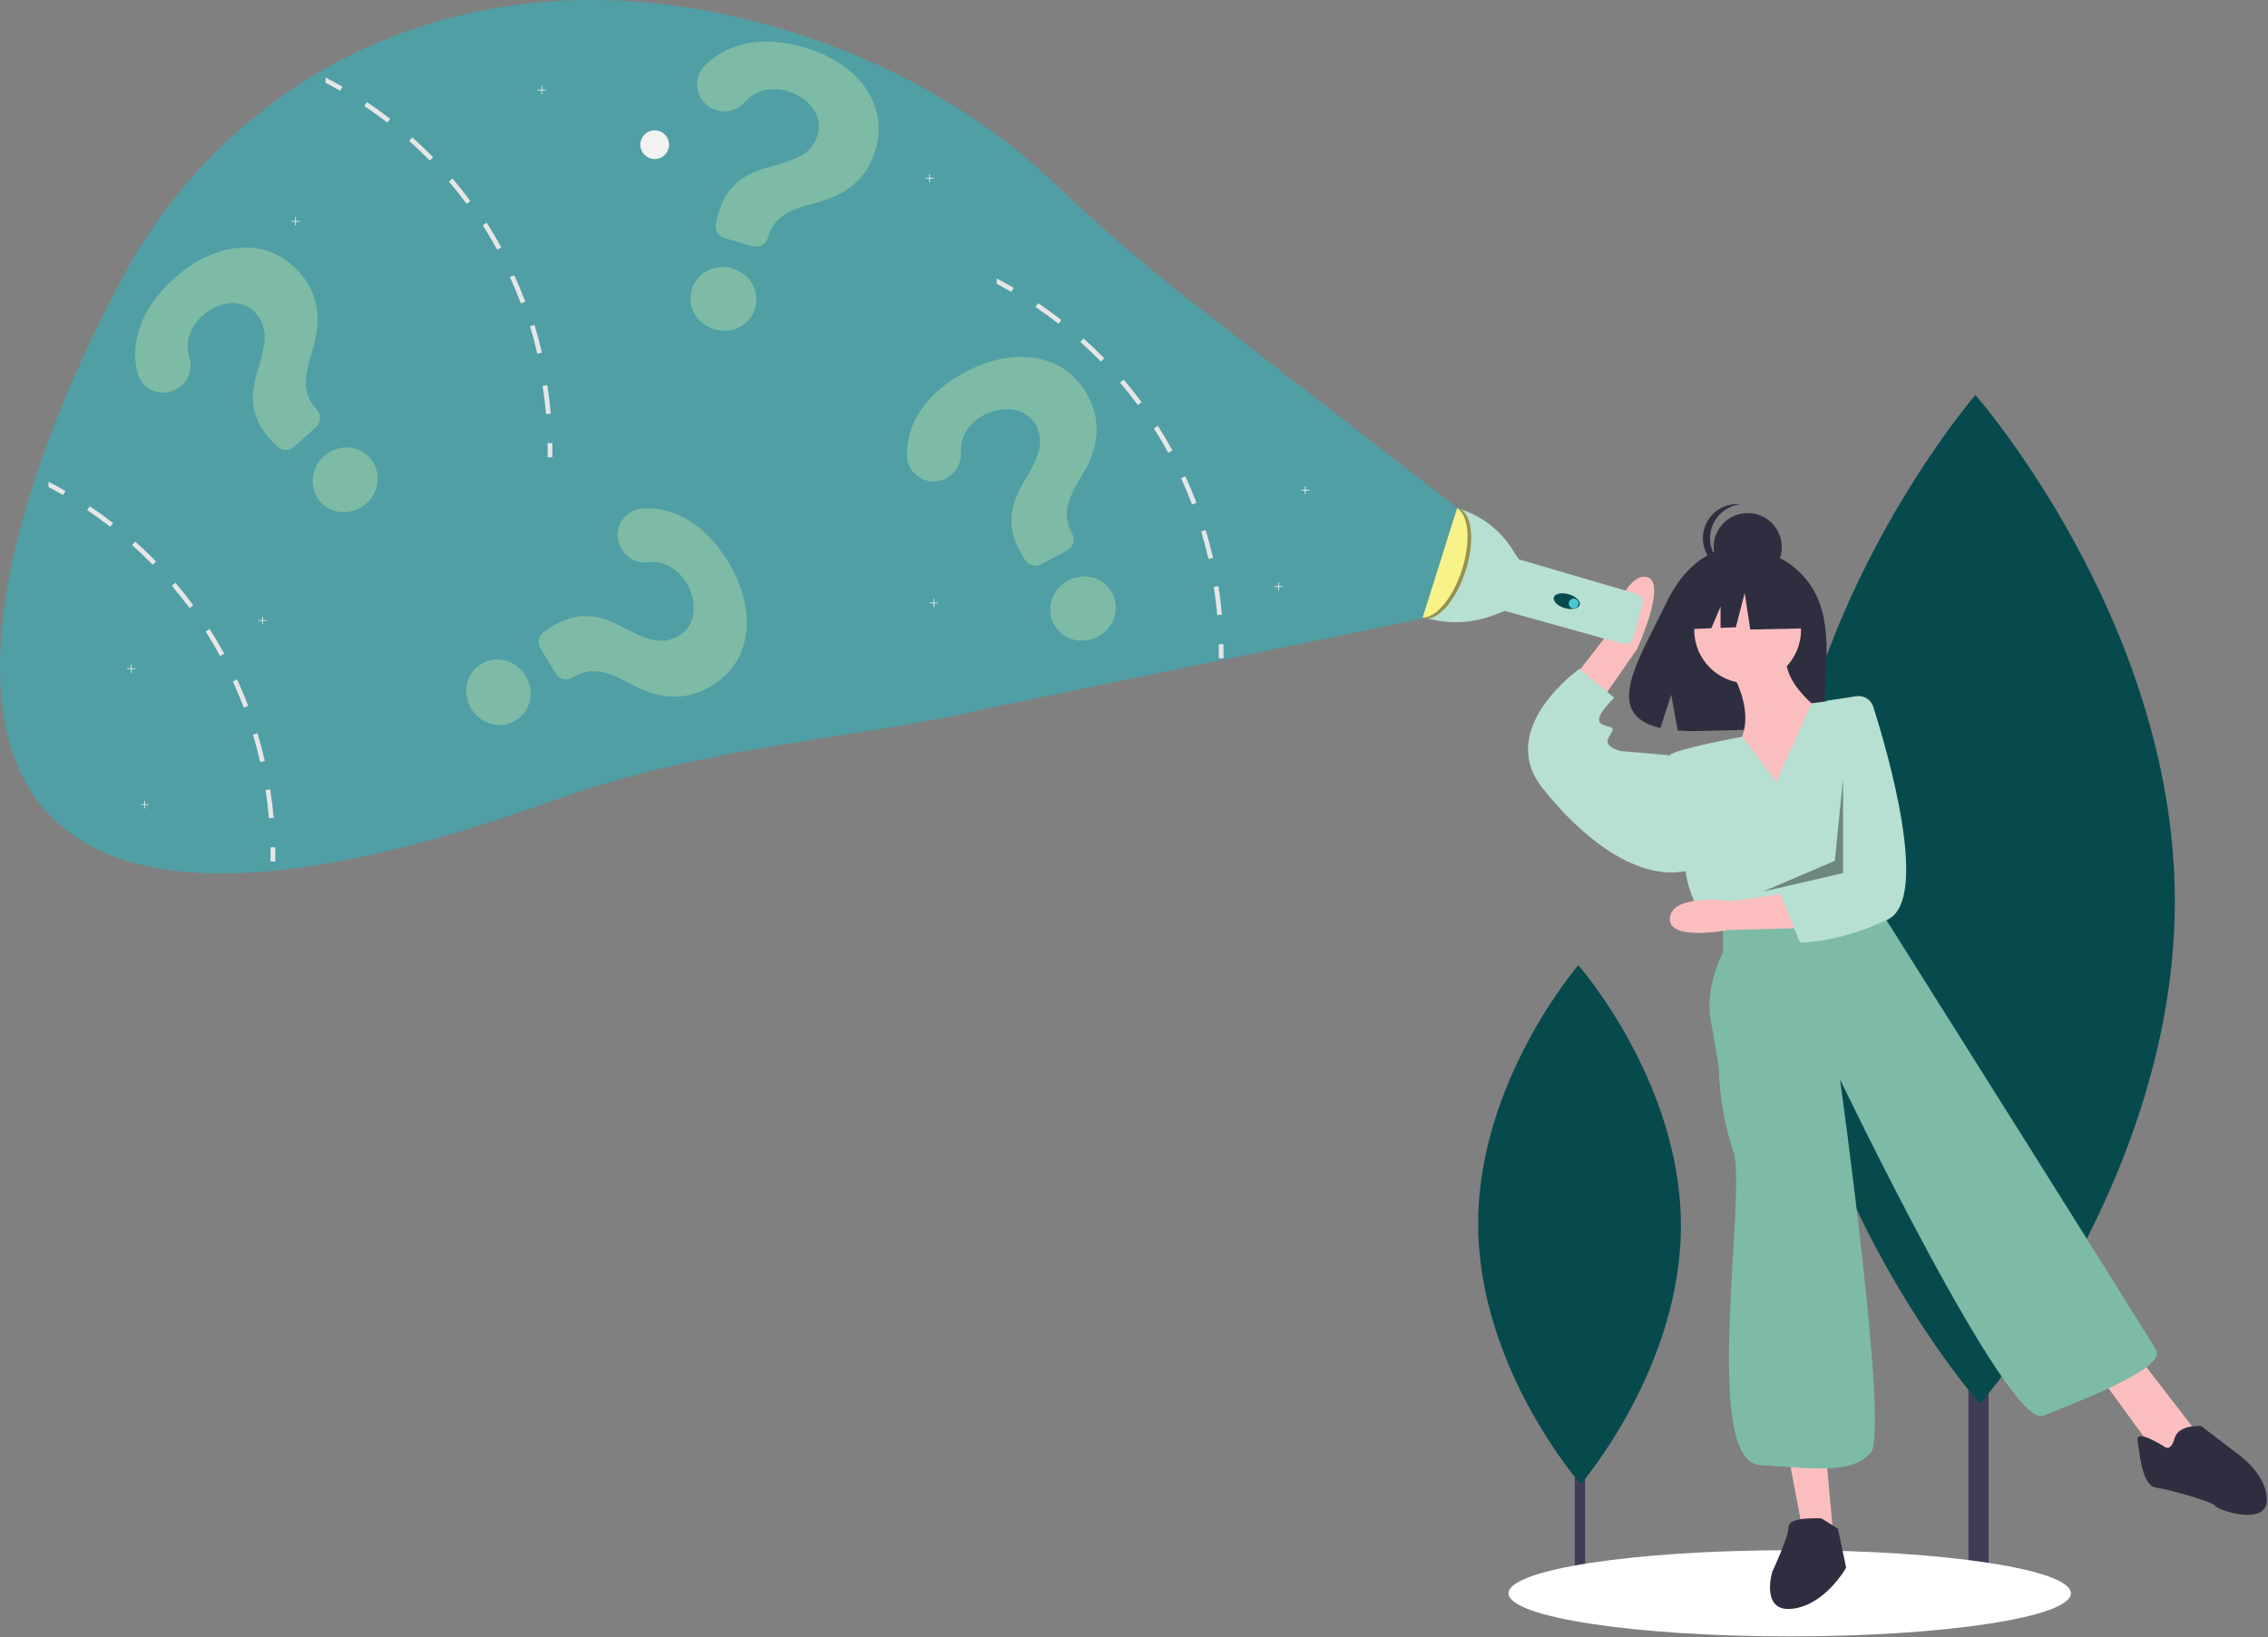 <svg width="1105" height="798" viewBox="0 0 1105 798" fill="none" xmlns="http://www.w3.org/2000/svg">
<rect x="0" y="0" width="1105" height="798" fill="#808080" stroke="none"/>
<g id="searching">
<path id="Vector" d="M968.881 388.464H959.049V776.809H968.881V388.464Z" fill="#3F3D56"/>
<path id="Vector_2" d="M1059.61 437.954C1060.24 573.748 964.701 684.274 964.701 684.274C964.701 684.274 868.148 574.634 867.522 438.839C866.896 303.044 962.435 192.518 962.435 192.518C962.435 192.518 1058.99 302.159 1059.61 437.954Z" fill="#074A4E"/>
<path id="Vector_3" d="M772.3 571.186H767.244V770.921H772.3V571.186Z" fill="#3F3D56"/>
<path id="Vector_4" d="M818.967 596.64C819.289 666.482 770.151 723.328 770.151 723.328C770.151 723.328 720.491 666.937 720.17 597.095C719.848 527.252 768.985 470.406 768.985 470.406C768.985 470.406 818.645 526.797 818.967 596.64Z" fill="#074A4E"/>
<path id="Vector_5" d="M871.969 797.515C947.632 797.515 1008.97 788.113 1008.97 776.515C1008.97 764.917 947.632 755.515 871.969 755.515C796.306 755.515 734.969 764.917 734.969 776.515C734.969 788.113 796.306 797.515 871.969 797.515Z" fill="white"/>
<path id="Vector_6" d="M883.268 287.081C871.661 267.469 848.698 266.555 848.698 266.555C848.698 266.555 826.321 263.694 811.967 293.563C798.587 321.404 780.122 348.285 808.994 354.802L814.209 338.57L817.439 356.011C821.55 356.306 825.674 356.377 829.792 356.222C860.712 355.223 890.158 356.514 889.21 345.419C887.949 330.669 894.436 305.952 883.268 287.081Z" fill="#2F2E41"/>
<path id="Vector_7" d="M841.469 324.015C841.469 324.015 856.469 345.015 847.469 362.015C838.469 379.015 868.469 397.015 868.469 397.015L890.469 349.015C890.469 349.015 864.469 332.015 871.469 316.015L841.469 324.015Z" fill="#FBBEBE"/>
<path id="Vector_8" d="M851.469 333.015C865.828 333.015 877.469 321.374 877.469 307.015C877.469 292.656 865.828 281.015 851.469 281.015C837.109 281.015 825.469 292.656 825.469 307.015C825.469 321.374 837.109 333.015 851.469 333.015Z" fill="#FBBEBE"/>
<path id="Vector_9" d="M761.489 337.071L783.217 309.037C783.217 309.037 790.868 279.652 801.948 281.142C813.029 282.632 797.572 316.382 797.572 316.382L775.982 347.412L761.489 337.071Z" fill="#FBBEBE"/>
<path id="Vector_10" d="M871.469 710.015L878.469 747.015L893.469 751.015L889.469 707.015L871.469 710.015Z" fill="#FBBEBE"/>
<path id="Vector_11" d="M1022.47 670.015L1049.47 707.015L1060.47 712.015L1069.47 697.015L1042.47 662.015L1022.47 670.015Z" fill="#FBBEBE"/>
<path id="Vector_12" d="M865.469 381.015L848.788 359.056C848.788 359.056 816.469 365.015 813.469 368.015C810.469 371.015 821.469 426.015 821.469 426.015C821.469 426.015 823.469 441.015 832.469 449.015L841.469 455.015L915.469 440.015L918.251 407.089C919.265 395.096 922.174 379.393 918.251 368.015C914.328 356.637 903.658 349.835 895.469 341.015L882.593 342.775L865.469 381.015Z" fill="#B7E0D2"/>
<path id="Vector_13" d="M817.469 370.015L812.469 368.015L789.469 366.015C789.469 366.015 781.469 364.015 783.469 360.015C785.469 356.015 787.469 355.015 783.469 354.015C779.469 353.015 778.469 352.015 779.469 349.015C780.469 346.015 786.469 340.015 786.469 340.015L769.469 326.015C769.469 326.015 768.549 326.666 767.061 327.87C758.621 334.704 731.914 359.359 751.469 384.015C774.469 413.015 801.469 430.015 823.469 424.015L817.469 370.015Z" fill="#B7E0D2"/>
<path id="Vector_14" d="M839.469 450.015V464.015C839.469 464.015 830.469 481.015 833.469 497.015C836.469 513.015 837.469 521.015 837.469 521.015C837.795 534.623 840.155 548.105 844.469 561.015C851.469 581.015 828.469 712.015 857.469 714.015C886.469 716.015 902.469 718.015 911.469 708.015C920.469 698.015 896.469 526.015 896.469 526.015C896.469 526.015 978.469 697.015 995.469 690.015C1012.47 683.015 1055.47 667.015 1050.47 658.015C1045.47 649.015 919.469 449.015 919.469 449.015L915.469 440.015L839.469 450.015Z" fill="#7DBBA6"/>
<path id="Vector_15" d="M887.469 740.015C887.469 740.015 871.469 739.015 871.469 744.015C871.469 749.015 863.469 766.015 863.469 766.015C863.469 766.015 857.469 786.015 873.469 784.015C889.469 782.015 899.469 764.015 899.469 764.015L895.469 745.015L887.469 740.015Z" fill="#2F2E41"/>
<path id="Vector_16" d="M1054.47 705.015C1054.47 705.015 1040.47 696.015 1041.47 702.015C1042.47 708.015 1043.47 724.015 1050.47 725.015C1057.47 726.015 1078.47 732.015 1079.47 734.015C1080.47 736.015 1104.47 744.015 1104.47 731.015C1104.47 718.015 1089.47 708.015 1089.47 708.015L1072.47 695.015C1072.47 695.015 1061.47 694.015 1059.47 701.015C1057.47 708.015 1054.47 705.015 1054.47 705.015Z" fill="#2F2E41"/>
<path id="Vector_17" d="M851.508 283.258C860.678 283.258 868.112 275.824 868.112 266.654C868.112 257.484 860.678 250.051 851.508 250.051C842.338 250.051 834.904 257.484 834.904 266.654C834.904 275.824 842.338 283.258 851.508 283.258Z" fill="#2F2E41"/>
<path id="Vector_18" d="M833.157 262.285C833.157 258.184 834.675 254.229 837.418 251.18C840.161 248.132 843.935 246.206 848.013 245.775C847.432 245.713 846.849 245.682 846.265 245.681C841.861 245.681 837.638 247.431 834.524 250.544C831.41 253.658 829.661 257.881 829.661 262.285C829.661 266.689 831.41 270.912 834.524 274.026C837.638 277.139 841.861 278.889 846.265 278.889C846.849 278.888 847.432 278.857 848.013 278.795C843.935 278.364 840.161 276.438 837.418 273.39C834.675 270.341 833.157 266.386 833.157 262.285V262.285Z" fill="#2F2E41"/>
<path id="Vector_19" d="M878.136 285.191L855.45 273.307L824.12 278.169L817.638 306.797L833.774 306.176L838.282 295.659V306.003L845.727 305.717L850.048 288.972L852.749 306.797L879.217 306.257L878.136 285.191Z" fill="#2F2E41"/>
<path id="Vector_20" d="M876.778 452.332L841.791 453.278C841.791 453.278 811.937 459.087 813.612 447.037C815.287 434.987 844.411 439.202 844.411 439.202L876.291 434.338L876.778 452.332Z" fill="#FBBEBE"/>
<path id="Vector_21" d="M904.46 339.32C906.219 339.054 908.014 339.424 909.524 340.364C911.034 341.304 912.159 342.752 912.696 344.448C919.545 366.032 940.647 438.261 919.681 448.171C894.988 459.842 876.967 459.329 876.967 459.329L867.322 435.581L876.102 427.341L885.477 367.066L889.969 341.515L904.46 339.32Z" fill="#B7E0D2"/>
<path id="Vector_22" opacity="0.4" d="M897.969 379.515L893.969 419.515L858.969 434.515L897.969 425.515V379.515Z" fill="black"/>
<path id="Vector_23" d="M709.214 247.463C720.487 250.45 730.241 257.535 736.567 267.332L739.838 272.398L740.002 272.607L797.387 289.399C798.439 289.707 799.328 290.415 799.863 291.372C800.398 292.328 800.537 293.457 800.248 294.514L795.793 310.849C795.648 311.381 795.399 311.879 795.061 312.315C794.722 312.75 794.301 313.115 793.821 313.387C793.342 313.659 792.813 313.833 792.265 313.9C791.718 313.967 791.163 313.925 790.631 313.777L733.232 297.733L733.231 297.735L727.466 299.914C716.851 303.927 705.207 304.323 694.344 301.04V301.04L709.214 247.463Z" fill="#B7E0D2"/>
<path id="Vector_24" d="M769.647 294.836C770.19 292.979 767.808 290.647 764.325 289.628C760.842 288.609 757.578 289.288 757.035 291.146C756.491 293.003 758.874 295.335 762.357 296.354C765.839 297.373 769.103 296.693 769.647 294.836Z" fill="#074A4E"/>
<path id="Vector_25" d="M766.716 296.549C768.047 296.549 769.125 295.47 769.125 294.14C769.125 292.809 768.047 291.731 766.716 291.731C765.386 291.731 764.307 292.809 764.307 294.14C764.307 295.47 765.386 296.549 766.716 296.549Z" fill="#4AC7CE"/>
<path id="Vector_26" d="M714.012 278.403C718.797 263.646 717.266 249.928 710.593 247.764C703.919 245.6 694.63 255.809 689.845 270.567C685.06 285.324 686.59 299.042 693.264 301.206C699.937 303.37 709.226 293.161 714.012 278.403Z" fill="#F8F389"/>
<path id="Vector_27" opacity="0.4" d="M712.228 277.881C716.839 263.662 715.585 250.409 709.517 247.526C709.882 247.572 710.242 247.652 710.593 247.764C717.266 249.928 718.797 263.646 714.012 278.403C709.226 293.161 699.937 303.37 693.264 301.206C693.022 301.127 692.785 301.032 692.556 300.922C699.12 301.758 707.695 291.862 712.228 277.881Z" fill="black"/>
<path id="Vector_28" d="M709.969 247.515L579.731 146.49C556.7 128.496 534.6 109.343 513.516 89.104C476.39 53.717 425.992 25.424 367.315 10.36C224.753 -26.238 111.816 38.654 60.449 133.938C-18.046 279.542 -78.202 515.818 269.843 390.048C345.959 362.543 423.007 359.619 481.429 345.131L692.969 301.515L709.969 247.515Z" fill="#509FA4"/>
<path id="Vector_29" d="M318.969 77.515C322.835 77.515 325.969 74.381 325.969 70.515C325.969 66.649 322.835 63.515 318.969 63.515C315.103 63.515 311.969 66.649 311.969 70.515C311.969 74.381 315.103 77.515 318.969 77.515Z" fill="#F2F2F2"/>
<path id="star" d="M454.949 86.695H453.127V84.873H452.771V86.695H450.949V87.051H452.771V88.873H453.127V87.051H454.949V86.695Z" fill="#F2F2F2"/>
<path id="star_2" d="M637.949 238.695H636.127V236.873H635.771V238.695H633.949V239.051H635.771V240.873H636.127V239.051H637.949V238.695Z" fill="#F2F2F2"/>
<path id="star_3" d="M624.949 285.695H623.127V283.873H622.771V285.695H620.949V286.051H622.771V287.873H623.127V286.051H624.949V285.695Z" fill="#F2F2F2"/>
<path id="star_4" d="M65.949 325.695H64.127V323.873H63.771V325.695H61.949V326.051H63.771V327.873H64.127V326.051H65.949V325.695Z" fill="#F2F2F2"/>
<path id="star_5" d="M145.949 107.695H144.127V105.873H143.771V107.695H141.949V108.051H143.771V109.873H144.127V108.051H145.949V107.695Z" fill="#F2F2F2"/>
<path id="star_6" d="M456.949 293.695H455.127V291.873H454.771V293.695H452.949V294.051H454.771V295.873H455.127V294.051H456.949V293.695Z" fill="#F2F2F2"/>
<path id="star_7" d="M265.949 43.695H264.127V41.873H263.771V43.695H261.949V44.051H263.771V45.873H264.127V44.051H265.949V43.695Z" fill="#F2F2F2"/>
<path id="Vector_30" d="M266.649 187.673L264.379 188.023C265.089 192.563 265.649 197.203 266.059 201.793L268.349 201.593C267.939 196.943 267.369 192.263 266.649 187.673Z" fill="#E6E6E6"/>
<path id="Vector_31" d="M260.439 158.333L258.239 159.003C259.569 163.403 260.759 167.913 261.769 172.403L264.019 171.893C262.989 167.353 261.779 162.793 260.439 158.333Z" fill="#E6E6E6"/>
<path id="Vector_32" d="M250.529 134.113L248.439 135.073C250.359 139.263 252.159 143.563 253.789 147.863L255.939 147.053C254.289 142.703 252.479 138.343 250.529 134.113Z" fill="#E6E6E6"/>
<path id="Vector_33" d="M237.129 108.533L235.189 109.763C237.659 113.643 240.029 117.663 242.229 121.693L244.249 120.593C242.029 116.513 239.629 112.453 237.129 108.533Z" fill="#E6E6E6"/>
<path id="Vector_34" d="M220.469 87.003L218.719 88.493C221.699 91.993 224.599 95.653 227.339 99.353L229.179 97.983C226.419 94.243 223.489 90.543 220.469 87.003Z" fill="#E6E6E6"/>
<path id="Vector_35" d="M200.889 66.943L199.359 68.653C202.799 71.723 206.169 74.953 209.379 78.243L211.029 76.633C207.779 73.303 204.369 70.043 200.889 66.943Z" fill="#E6E6E6"/>
<path id="Vector_36" d="M178.769 49.723L177.479 51.623C181.299 54.193 185.079 56.933 188.709 59.763L190.129 57.953C186.449 55.093 182.629 52.323 178.769 49.723Z" fill="#E6E6E6"/>
<path id="Vector_37" d="M158.639 37.763V40.363C161.029 41.613 163.399 42.923 165.719 44.263L166.869 42.273C164.169 40.713 161.426 39.21 158.639 37.763Z" fill="#E6E6E6"/>
<path id="Vector_38" d="M266.804 215.979L269.103 215.937C269.145 218.258 269.148 220.591 269.112 222.873L266.814 222.837C266.849 220.582 266.846 218.274 266.804 215.979Z" fill="#E6E6E6"/>
<path id="Vector_39" d="M131.649 384.673L129.379 385.023C130.089 389.563 130.649 394.203 131.059 398.793L133.349 398.593C132.939 393.943 132.369 389.263 131.649 384.673Z" fill="#E6E6E6"/>
<path id="Vector_40" d="M125.439 357.333L123.239 358.003C124.569 362.403 125.759 366.913 126.769 371.403L129.019 370.893C127.989 366.353 126.779 361.793 125.439 357.333Z" fill="#E6E6E6"/>
<path id="Vector_41" d="M115.529 331.113L113.439 332.073C115.359 336.263 117.159 340.563 118.789 344.863L120.939 344.053C119.289 339.703 117.479 335.343 115.529 331.113Z" fill="#E6E6E6"/>
<path id="Vector_42" d="M102.129 306.533L100.189 307.763C102.659 311.643 105.029 315.663 107.229 319.693L109.249 318.593C107.029 314.513 104.629 310.453 102.129 306.533Z" fill="#E6E6E6"/>
<path id="Vector_43" d="M85.469 284.003L83.719 285.493C86.699 288.993 89.599 292.653 92.339 296.353L94.179 294.983C91.419 291.243 88.489 287.543 85.469 284.003Z" fill="#E6E6E6"/>
<path id="Vector_44" d="M65.889 263.943L64.359 265.653C67.799 268.723 71.169 271.953 74.379 275.243L76.029 273.633C72.779 270.303 69.369 267.043 65.889 263.943Z" fill="#E6E6E6"/>
<path id="Vector_45" d="M43.769 246.723L42.479 248.623C46.299 251.193 50.079 253.933 53.709 256.763L55.129 254.953C51.449 252.093 47.629 249.323 43.769 246.723Z" fill="#E6E6E6"/>
<path id="Vector_46" d="M23.639 234.763V237.363C26.029 238.613 28.399 239.923 30.719 241.263L31.869 239.273C29.169 237.713 26.426 236.21 23.639 234.763Z" fill="#E6E6E6"/>
<path id="Vector_47" d="M131.804 412.979L134.103 412.937C134.145 415.258 134.148 417.591 134.112 419.873L131.814 419.837C131.849 417.582 131.846 415.274 131.804 412.979Z" fill="#E6E6E6"/>
<path id="Vector_48" d="M593.649 285.673L591.379 286.023C592.089 290.563 592.649 295.203 593.059 299.793L595.349 299.593C594.939 294.943 594.369 290.263 593.649 285.673Z" fill="#E6E6E6"/>
<path id="Vector_49" d="M587.439 258.333L585.239 259.003C586.569 263.403 587.759 267.913 588.769 272.403L591.019 271.893C589.989 267.353 588.779 262.793 587.439 258.333Z" fill="#E6E6E6"/>
<path id="Vector_50" d="M577.529 232.113L575.439 233.073C577.359 237.263 579.159 241.563 580.789 245.863L582.939 245.053C581.289 240.703 579.479 236.343 577.529 232.113Z" fill="#E6E6E6"/>
<path id="Vector_51" d="M564.129 207.533L562.189 208.763C564.659 212.643 567.029 216.663 569.229 220.693L571.249 219.593C569.029 215.513 566.629 211.453 564.129 207.533Z" fill="#E6E6E6"/>
<path id="Vector_52" d="M547.469 185.003L545.719 186.493C548.699 189.993 551.599 193.653 554.339 197.353L556.179 195.983C553.419 192.243 550.489 188.543 547.469 185.003Z" fill="#E6E6E6"/>
<path id="Vector_53" d="M527.889 164.943L526.359 166.653C529.799 169.723 533.169 172.953 536.379 176.243L538.029 174.633C534.779 171.303 531.369 168.043 527.889 164.943Z" fill="#E6E6E6"/>
<path id="Vector_54" d="M505.769 147.723L504.479 149.623C508.299 152.193 512.079 154.933 515.709 157.763L517.129 155.953C513.449 153.093 509.629 150.323 505.769 147.723Z" fill="#E6E6E6"/>
<path id="Vector_55" d="M485.639 135.763V138.363C488.029 139.613 490.399 140.923 492.719 142.263L493.869 140.273C491.169 138.713 488.426 137.21 485.639 135.763Z" fill="#E6E6E6"/>
<path id="Vector_56" d="M593.804 313.979L596.103 313.937C596.145 316.258 596.148 318.591 596.112 320.873L593.814 320.837C593.849 318.582 593.846 316.274 593.804 313.979Z" fill="#E6E6E6"/>
<path id="Vector_57" d="M149.295 199.895H147.6V198.199H147.269V199.895H145.573V200.225H147.269V201.921H147.6V200.225H149.295V199.895Z" fill="#F2F2F2"/>
<path id="Vector_58" d="M129.754 302.252H128.059V300.556H127.728V302.252H126.032V302.583H127.728V304.278H128.059V302.583H129.754V302.252Z" fill="#F2F2F2"/>
<path id="Vector_59" d="M72.417 391.959H70.721V390.264H70.39V391.959H68.695V392.29H70.39V393.986H70.721V392.29H72.417V391.959Z" fill="#F2F2F2"/>
<path id="question-mark" d="M354.779 273.787C369.376 297.862 366.065 322.521 346.87 334.16C334.159 341.867 321.627 341.037 307.428 333.403C294.171 326.164 287.124 325.257 278.906 330.239C278.24 330.643 277.501 330.912 276.731 331.03C275.961 331.148 275.176 331.114 274.419 330.928C273.663 330.743 272.95 330.41 272.322 329.95C271.694 329.489 271.163 328.909 270.759 328.243L263.297 315.936C262.5 314.621 262.245 313.049 262.584 311.549C262.924 310.05 263.833 308.741 265.119 307.899L265.732 307.498C278.295 298.388 289.315 298.027 303.165 305.521C316.228 312.439 323.1 314.506 331.061 309.679C339.021 304.852 340.192 293.606 334.392 284.041C329.984 276.77 322.956 273.162 315.578 274.027C313.06 274.285 310.52 273.817 308.26 272.677C305.999 271.538 304.113 269.775 302.823 267.596C297.766 259.257 303.294 248.372 313.03 247.802C328.43 246.902 343.668 255.464 354.779 273.787ZM234.505 323.621C241.888 319.145 251.467 321.766 256.06 329.341C260.692 336.981 258.651 346.647 251.204 351.162C243.758 355.678 234.243 353.018 229.611 345.378C224.978 337.739 227.058 328.137 234.505 323.621Z" fill="#7DBBA6"/>
<path id="question-mark_2" d="M469.957 181.495C494.757 168.169 519.211 172.756 529.837 192.53C536.873 205.624 535.393 218.096 527.032 231.879C519.114 244.742 517.842 251.733 522.391 260.198C522.759 260.884 522.989 261.636 523.067 262.411C523.145 263.186 523.07 263.969 522.846 264.715C522.621 265.461 522.252 266.155 521.759 266.758C521.266 267.361 520.66 267.862 519.974 268.23L507.295 275.043C505.941 275.771 504.357 275.944 502.878 275.527C501.398 275.11 500.139 274.134 499.364 272.806L498.995 272.173C490.55 259.154 490.763 248.13 498.966 234.688C506.554 222.002 508.975 215.247 504.568 207.046C500.161 198.845 488.991 197.092 479.137 202.387C471.648 206.411 467.679 213.242 468.159 220.655C468.286 223.183 467.687 225.695 466.431 227.893C465.176 230.092 463.317 231.884 461.075 233.059C452.484 237.675 441.901 231.59 441.838 221.838C441.739 206.412 451.081 191.638 469.957 181.495ZM513.475 304.195C509.388 296.59 512.503 287.16 520.307 282.967C528.177 278.738 537.724 281.278 541.846 288.95C545.968 296.621 542.818 305.985 534.948 310.214C527.078 314.443 517.597 311.867 513.475 304.195Z" fill="#7DBBA6"/>
<path id="question-mark_3" d="M84.688 135.824C105.598 116.971 130.44 115.598 145.473 132.27C155.427 143.31 156.962 155.775 152.127 171.154C147.503 185.533 147.933 192.626 154.369 199.763C154.89 200.341 155.293 201.017 155.553 201.751C155.814 202.485 155.927 203.263 155.887 204.041C155.847 204.819 155.654 205.581 155.319 206.284C154.984 206.987 154.514 207.618 153.935 208.139L143.246 217.777C142.104 218.807 140.608 219.353 139.071 219.3C137.535 219.248 136.079 218.601 135.011 217.495L134.501 216.969C123.197 206.337 120.776 195.58 125.539 180.57C129.884 166.442 130.626 159.304 124.392 152.39C118.157 145.476 106.891 146.435 98.583 153.926C92.269 159.619 90.043 167.199 92.275 174.284C93.001 176.709 93.018 179.292 92.323 181.726C91.627 184.16 90.249 186.344 88.352 188.019C81.109 194.55 69.38 191.162 66.995 181.706C63.221 166.748 68.773 150.174 84.688 135.824ZM156.195 244.617C150.414 238.204 151.191 228.304 157.771 222.372C164.406 216.389 174.284 216.581 180.116 223.049C185.948 229.517 185.12 239.361 178.484 245.344C171.849 251.327 162.027 251.085 156.195 244.617Z" fill="#7DBBA6"/>
<path id="question-mark_4" d="M391.489 22.989C418.55 30.755 432.861 51.108 426.669 72.686C422.568 86.974 412.803 94.872 397.195 98.907C382.547 102.592 376.757 106.71 374.106 115.947C373.891 116.696 373.531 117.395 373.046 118.004C372.561 118.614 371.96 119.122 371.279 119.499C370.598 119.877 369.849 120.116 369.075 120.204C368.301 120.292 367.517 120.227 366.769 120.012L352.934 116.042C351.457 115.618 350.201 114.637 349.433 113.305C348.665 111.974 348.443 110.396 348.816 108.905L348.993 108.194C352.033 92.976 359.879 85.23 375.136 81.329C389.424 77.54 395.873 74.392 398.441 65.444C401.009 56.495 394.234 47.443 383.482 44.358C375.309 42.012 367.7 44.134 362.869 49.777C361.195 51.677 359.013 53.057 356.579 53.755C354.146 54.453 351.564 54.439 349.138 53.716C339.764 51.026 336.433 39.28 343.194 32.253C353.89 21.137 370.891 17.078 391.489 22.989ZM337.012 141.232C339.394 132.933 348.206 128.354 356.722 130.798C365.309 133.262 370.373 141.745 367.971 150.116C365.568 158.487 356.777 162.994 348.189 160.53C339.601 158.065 334.61 149.603 337.012 141.232Z" fill="#7DBBA6"/>
</g>
</svg>

